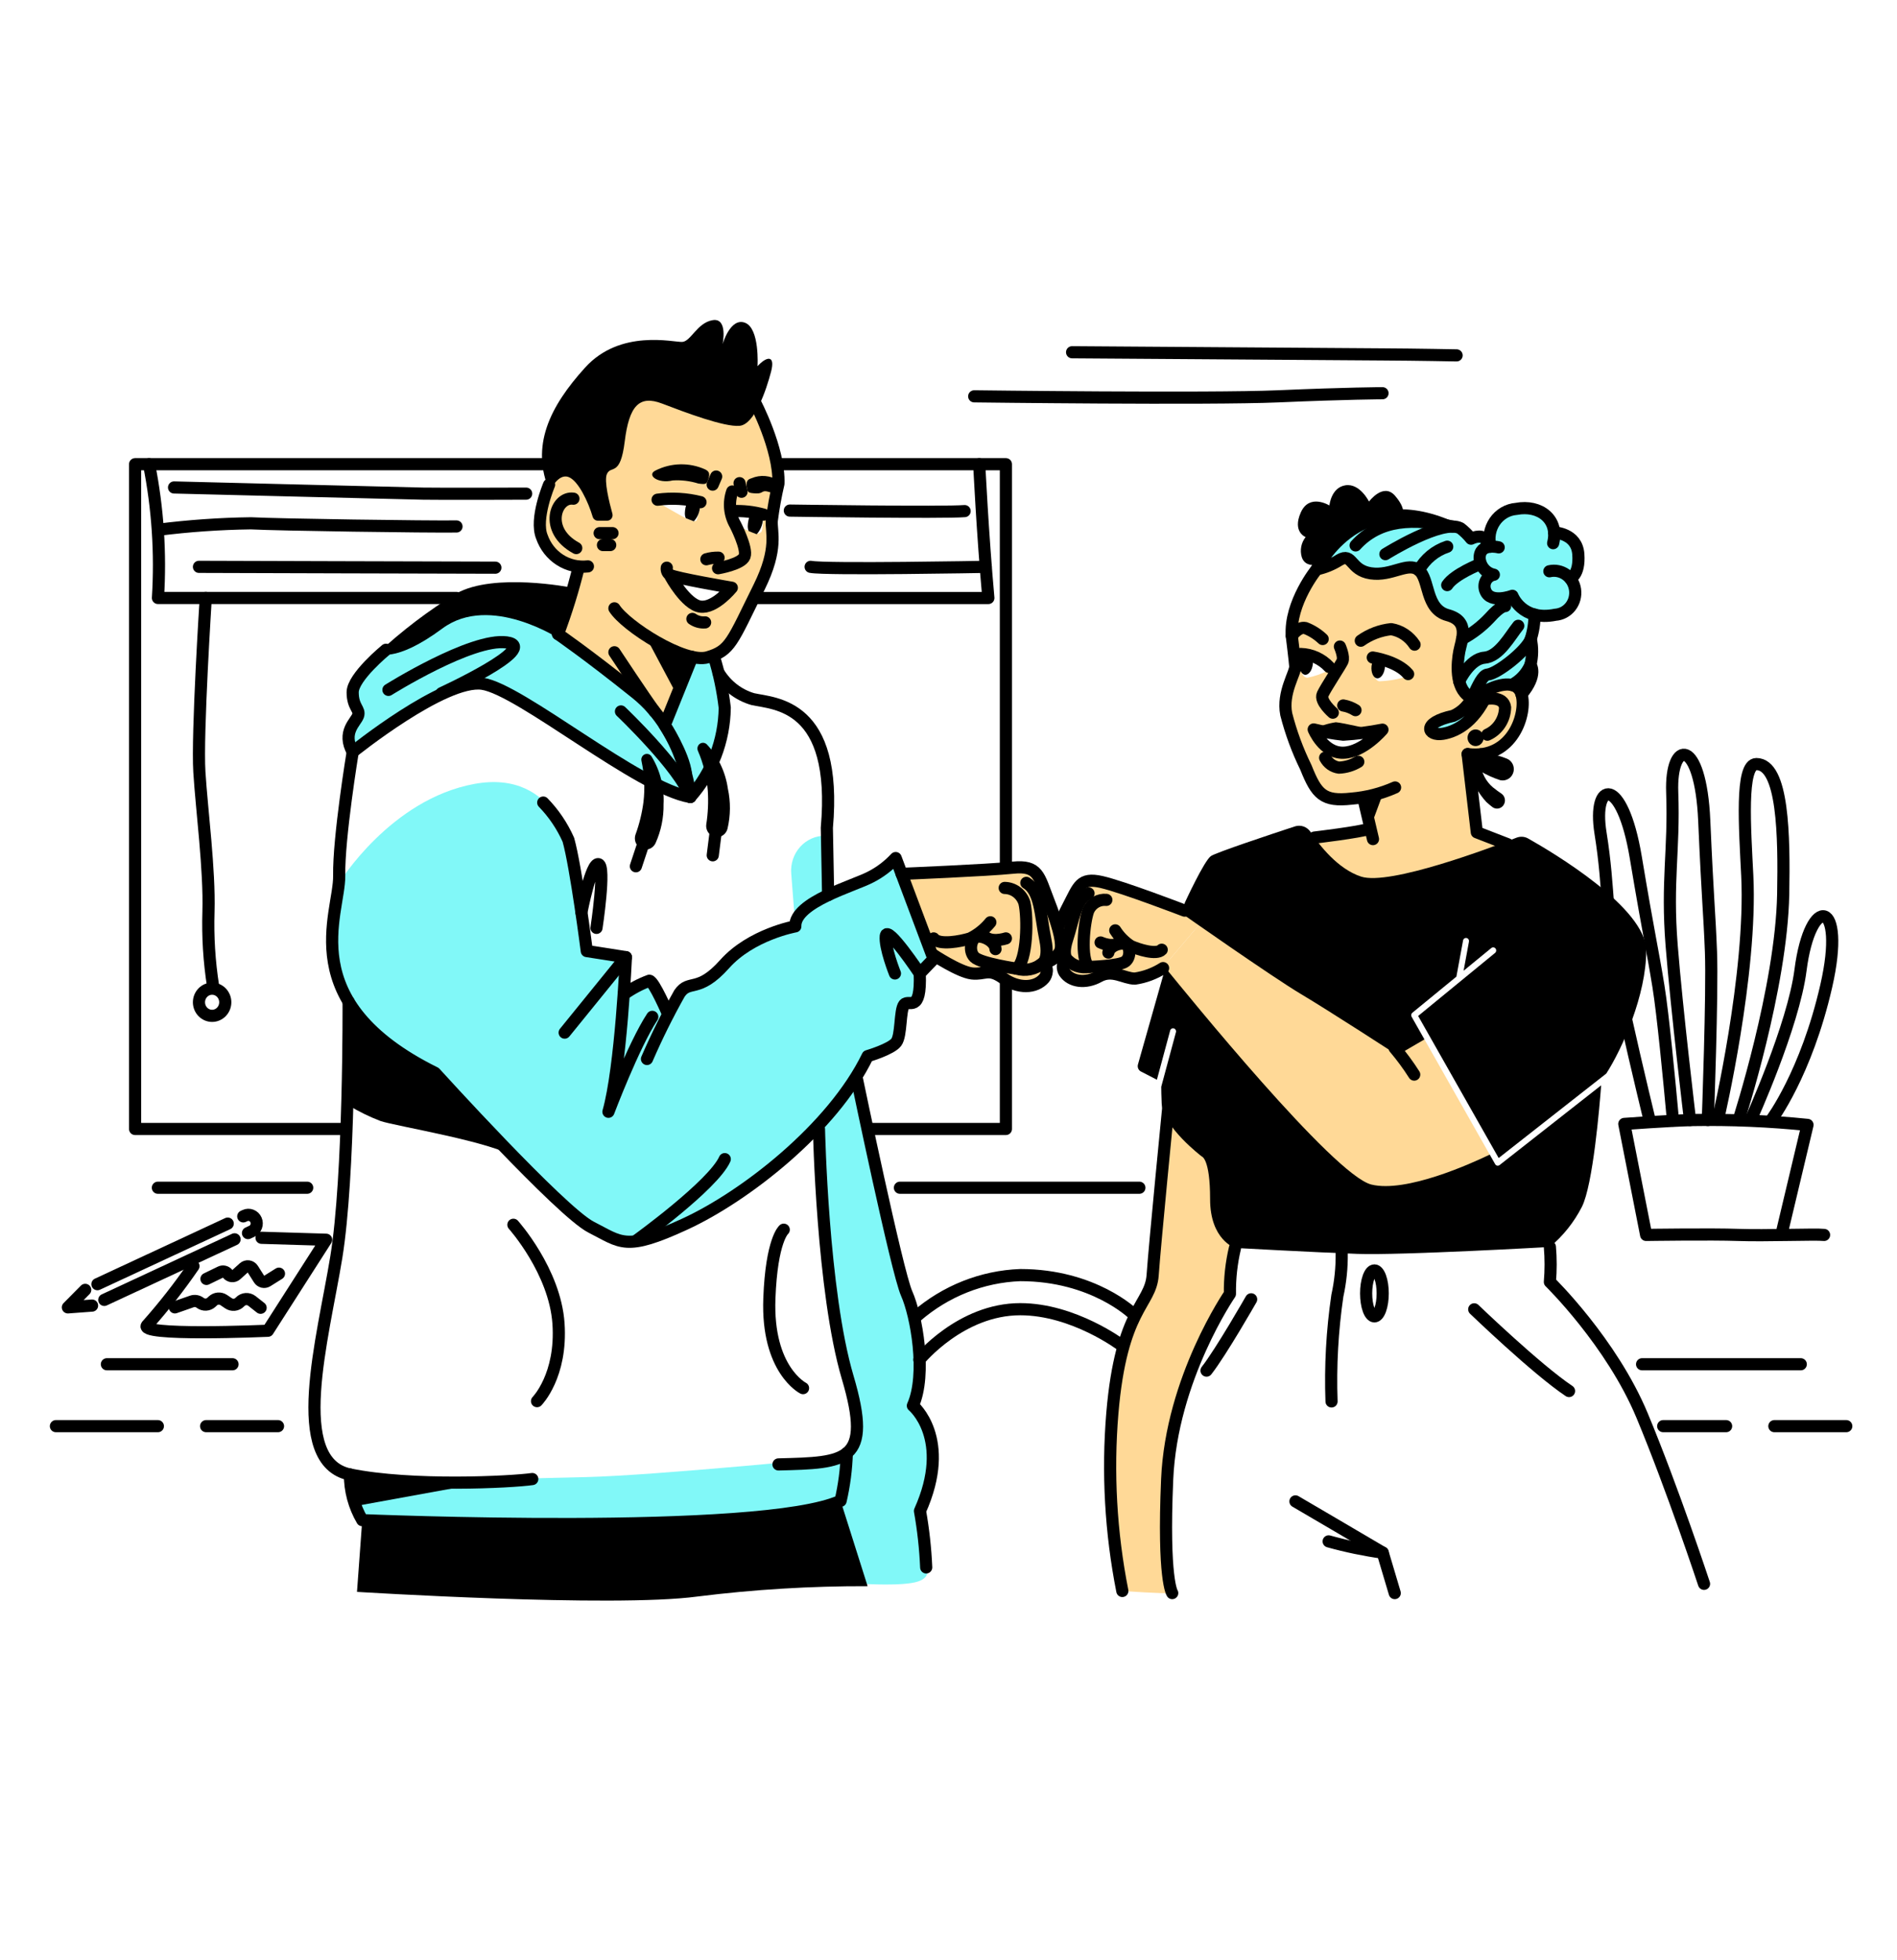 <svg width="153" height="158" viewBox="0 0 153 158" fill="none" xmlns="http://www.w3.org/2000/svg">
<path d="M122.452 58.676C123.516 56.763 123.231 54.111 120.1 55.574L116.554 45.904L110.125 44.384L106.189 45.904C106.189 45.904 104.189 48.868 104.189 50.074C104.189 51.279 104.466 53.708 104.466 53.708C104.022 54.577 103.753 55.528 103.674 56.507C103.74 57.579 105.334 63.357 106.416 64.043C107.498 64.728 109.957 64.334 109.957 64.334L110.413 66.829L106.017 67.53C106.017 67.53 105.65 71.716 108.498 71.884C111.345 72.052 122.455 68.697 122.455 68.697L119.087 67.127L118.641 60.812C118.641 60.812 121.391 60.59 122.452 58.676ZM104.907 53.881C104.866 53.58 104.924 53.274 105.071 53.01C105.071 53.01 105.274 52.775 105.954 52.972C106.458 53.19 106.893 53.551 107.206 54.014C106.649 54.312 106.052 54.523 105.436 54.642C105.208 54.627 104.969 54.408 104.907 53.881ZM107.476 60.505C106.868 60.349 106.189 59.028 106.189 59.028L108.338 58.898L111.302 59.05C109.621 60.703 108.084 60.663 107.476 60.505ZM111.234 54.924C111.028 54.883 110.898 54.708 110.716 54.24C110.534 53.773 111.033 53.123 111.033 53.123C111.264 53.138 111.496 53.138 111.727 53.123C112.113 53.1 113.678 54.483 113.678 54.483C112.887 54.746 112.065 54.894 111.234 54.924Z" fill="#FFD997"/>
<path d="M34.145 51.119C34.145 51.119 30.674 52.498 29.986 53.548C29.297 54.597 27.778 54.891 28.893 57.357C28.893 57.357 27.519 58.957 28.447 60.622C28.447 60.622 36.067 55.441 37.809 55.182C39.551 54.923 48.178 59.998 51.9 62.645L55.677 64.255C55.677 64.255 58.318 61.473 58.368 58.339C58.401 56.469 58.197 54.603 57.76 52.789C57.76 52.789 57.099 52.924 56.703 53.055C56.415 53.123 56.114 53.093 55.844 52.969L53.61 58.465C53.61 58.465 50.342 54.605 47.418 52.871C44.493 51.138 41.453 46.55 34.145 51.119Z" fill="#81F8F8"/>
<path d="M66.743 67.378H66.53C66.154 67.378 65.782 67.458 65.438 67.614C65.094 67.77 64.784 67.997 64.529 68.282C64.274 68.567 64.079 68.904 63.956 69.271C63.834 69.638 63.785 70.027 63.815 70.414L64.145 74.685C64.377 74.097 64.73 73.567 65.178 73.133C65.627 72.698 66.161 72.368 66.743 72.166V67.378Z" fill="#81F8F8"/>
<path d="M27.356 71.174C27.356 71.174 31.483 64.444 38.261 63.201C45.039 61.959 46.123 68.914 46.123 68.914L47.327 76.677L50.483 77.167L50.304 80.166L52.373 79.067L53.88 81.753C53.88 81.753 54.758 79.744 55.412 79.563C56.533 79.157 57.566 78.528 58.452 77.711C59.489 76.754 62.88 74.513 64.142 74.684C64.441 74.002 64.885 73.397 65.441 72.917C65.997 72.436 66.651 72.091 67.355 71.908C69.106 71.392 70.746 70.54 72.191 69.396L75.307 77.533L74.181 78.482C74.181 78.482 74.774 80.729 73.497 80.787C72.219 80.844 73.59 84.628 70.513 85.068C70.513 85.068 69.954 84.98 69.663 85.762C69.373 86.544 65.925 91.306 64.818 91.927C63.712 92.548 56.403 99.216 51.415 99.953C46.427 100.69 35.083 86.496 35.083 86.496C35.083 86.496 28.047 82.571 27.113 78.403C26.537 76.017 26.621 73.513 27.356 71.174Z" fill="#81F8F8"/>
<path d="M28.118 119.531L29.217 122.558C29.217 122.558 48.44 124.221 52.609 124.47C56.777 124.72 67.798 120.998 67.798 120.998C68.141 119.838 68.31 118.631 68.298 117.418C68.298 117.418 52.877 118.955 47.273 119.085L28.118 119.531Z" fill="#81F8F8"/>
<path d="M65.954 91.02C65.954 91.02 67.111 104.933 67.312 106.128C67.514 107.324 69.122 113.429 69.121 114.264C69.119 115.099 69.217 116.466 68.298 117.418L67.798 120.998L69.688 127.695C69.688 127.695 72.873 127.897 74.048 127.501C75.223 127.106 74.699 126.229 74.699 126.229L74.2 121.815C74.687 120.389 75.033 118.916 75.234 117.419C75.219 115.91 74.636 114.466 73.608 113.393C74.2 111.356 74.302 109.2 73.906 107.113C73.31 103.202 71.701 101.081 71.201 96.927C70.703 93.583 70.002 90.274 69.103 87.02L65.954 91.02Z" fill="#81F8F8"/>
<path d="M106.19 45.904C106.19 45.904 107.657 45.289 108.294 45.027C108.992 45.525 109.751 45.925 110.551 46.218C111.092 46.251 114.089 45.788 114.089 45.788C114.743 46.427 115.184 47.263 115.351 48.176C115.699 49.804 117.389 50 117.686 50.115C117.984 50.231 117.823 51.969 117.823 51.969L117.568 54.01C117.679 54.675 117.901 55.314 118.226 55.899L118.635 56.417C118.635 56.417 117.754 57.785 117.395 57.77C117.037 57.754 115.546 58.125 115.378 58.565C115.21 59.005 115.504 59.178 116.376 59.159C117.247 59.036 118.047 58.598 118.635 57.923C119.165 57.167 119.654 56.38 120.099 55.568C120.099 55.568 121.944 55.209 122.004 55.175C122.064 55.142 122.715 55.971 122.715 55.971C123.116 55.333 123.399 54.626 123.551 53.882C123.503 53.298 123.484 51.631 123.484 51.631L123.831 49.568C124.473 49.721 125.141 49.712 125.779 49.541C126.032 49.419 126.258 49.244 126.441 49.026C126.624 48.808 126.761 48.553 126.842 48.278C126.924 48.002 126.948 47.711 126.914 47.425C126.88 47.139 126.787 46.863 126.643 46.617C126.869 46.453 127.049 46.232 127.165 45.974C127.282 45.716 127.33 45.431 127.306 45.148C127.369 44.64 127.236 44.126 126.935 43.719C126.634 43.312 126.19 43.044 125.699 42.972C124.723 42.903 125.251 42.927 125.251 42.927C125.265 42.481 125.122 42.045 124.848 41.7C124.574 41.355 124.188 41.125 123.762 41.052C122.219 40.785 120.258 41.081 120.182 43.683C120.182 43.683 120.213 42.918 118.749 43.447C118.231 42.895 117.572 42.506 116.849 42.326C116.003 42.287 113.945 41.508 112.952 41.558C111.514 41.769 110.106 42.155 108.755 42.706C107.977 43.069 106.19 45.904 106.19 45.904Z" fill="#81F8F8"/>
<path d="M118.766 61.386C119.373 61.725 119.999 62.026 120.642 62.287C120.933 62.372 121.231 62.428 121.532 62.456L121.608 61.616C121.161 61.555 120.724 61.435 120.306 61.26C119.778 61.007 119.439 60.812 119.439 60.812H118.641L118.766 61.386Z" fill="#81F8F8"/>
<path d="M62.783 38.745C62.783 38.745 61.996 34.218 61.111 32.888C61.111 32.888 52.782 30.141 51.202 31.481C49.621 32.821 48.345 34.652 48.36 36.634C48.375 38.617 48.064 41.488 48.064 41.488C48.064 41.488 46.006 36.821 44.81 38.383C43.889 39.658 43.437 41.229 43.534 42.816C43.733 43.286 43.957 43.743 44.206 44.186C44.206 44.186 45.875 45.708 46.816 45.689L45.139 51.119C45.139 51.119 50.739 55.639 51.354 55.913C51.97 56.188 53.611 58.465 53.611 58.465L55.844 52.969C56.373 53.027 56.908 52.968 57.413 52.794C57.918 52.62 58.38 52.337 58.77 51.963C59.905 50.721 60.663 47.988 61.401 46.976C62.182 45.511 62.49 43.827 62.283 42.169C62.01 41.103 62.783 38.745 62.783 38.745ZM53.036 40.488C53.872 39.995 56.499 40.488 56.499 40.488C56.454 40.998 56.343 41.499 56.171 41.98C56.102 42.005 56.031 42.021 55.958 42.027L55.318 41.778C54.954 41.614 53.036 40.488 53.036 40.488ZM56.238 48.84C55.578 48.69 54.103 46.475 54.103 46.475L59.003 47.409C59.003 47.409 56.895 48.992 56.238 48.84ZM61.444 42.816C61.268 43.13 60.848 42.983 60.848 42.983L60.185 42.714L59.413 42.361L59.068 41.212C59.068 41.212 59.746 41.23 60.214 41.239C60.668 41.294 61.116 41.401 61.547 41.559C61.564 41.981 61.529 42.404 61.444 42.816Z" fill="#FFD997"/>
<path d="M72.718 70.451L75.213 77.092L77.243 78.094L79.27 78.44H80.374L81.438 79.116L83.114 79.499L84.298 78.757V77.616L85.276 77.029L85.575 75.976L84.173 71.587L83.275 70.166L81.129 69.925L72.718 70.451Z" fill="#FFD997"/>
<path d="M96.926 74.307L93.603 78.211L91.724 78.745L89.945 78.719L89.005 78.544L87.997 78.953L86.512 79.014L85.613 78.194L85.781 77.222L85.034 76.567L84.936 75.622L86.781 72.102L87.757 71.034L89.623 71.167L95.407 73.313L96.926 74.307Z" fill="#FFD997"/>
<path d="M93.801 77.978C93.801 77.978 105.983 94.191 110.346 95.757C114.708 97.323 120.163 93.106 120.163 93.106L114.887 83.798L112.518 84.479L96.926 74.307L93.801 77.978Z" fill="#FFD997"/>
<path d="M94.242 90.433C94.242 90.433 93.157 102.886 92.776 103.712C92.396 104.538 90.636 108.065 90.339 109.632C90.042 111.198 88.933 116.766 90.52 128.267C90.52 128.267 93.884 128.509 94.548 128.437C94.548 128.437 93.365 120.83 94.385 116.613C95.406 112.396 96.611 106.966 99.202 104.313L99.61 100.609L98.698 91.02L94.242 90.433Z" fill="#FFD997"/>
<path d="M112.708 85.068L114.887 83.798L113.852 81.973C113.822 81.921 113.812 81.86 113.823 81.801C113.833 81.742 113.864 81.688 113.91 81.651L117.463 78.74L117.999 75.835C118.003 75.801 118.014 75.769 118.031 75.74C118.048 75.711 118.071 75.686 118.098 75.666C118.124 75.646 118.155 75.632 118.187 75.625C118.219 75.618 118.252 75.617 118.284 75.623C118.317 75.63 118.347 75.643 118.374 75.662C118.402 75.681 118.425 75.705 118.443 75.734C118.461 75.762 118.473 75.794 118.478 75.828C118.483 75.861 118.482 75.895 118.475 75.928L118.044 78.264L120.278 76.433C120.303 76.412 120.332 76.397 120.362 76.388C120.393 76.379 120.425 76.376 120.457 76.38C120.489 76.383 120.519 76.393 120.547 76.409C120.575 76.425 120.6 76.447 120.62 76.472C120.64 76.498 120.655 76.528 120.664 76.559C120.673 76.591 120.675 76.624 120.672 76.657C120.668 76.69 120.659 76.722 120.643 76.751C120.628 76.779 120.607 76.805 120.582 76.826L114.379 81.909L120.873 93.362L129.553 86.551C130.819 84.593 132.782 80.209 132.773 76.63C132.764 73.184 125.217 68.71 123.253 67.603C123.111 67.522 122.954 67.474 122.792 67.463C122.63 67.451 122.468 67.476 122.316 67.535C120.255 68.34 112.092 71.419 109.782 70.675C107.898 70.064 106.407 68.138 105.704 67.076C105.567 66.87 105.369 66.715 105.14 66.634C104.91 66.553 104.662 66.551 104.431 66.628C102.551 67.246 98.1 68.724 97.667 69.016C97.12 69.388 95.567 72.763 95.567 72.763L95.406 73.313L95.21 73.569C95.21 73.569 102.581 78.746 104.929 80.144C107.277 81.541 112.708 85.068 112.708 85.068Z" fill="black"/>
<path d="M120.946 93.93C120.904 93.963 120.852 93.981 120.799 93.981C120.783 93.981 120.768 93.979 120.752 93.976C120.719 93.969 120.687 93.955 120.659 93.934C120.631 93.914 120.608 93.887 120.59 93.857L120.164 93.106C120.161 93.099 120.159 93.092 120.157 93.085C118.674 93.8 113.406 96.19 110.606 95.501C107.555 94.751 95.634 80.031 93.99 78.023L91.78 85.819C91.749 85.928 91.756 86.044 91.8 86.148C91.844 86.252 91.922 86.337 92.02 86.387L93.308 87.05L94.381 83.073C94.4 83.011 94.442 82.96 94.497 82.93C94.552 82.899 94.616 82.892 94.676 82.909C94.737 82.927 94.788 82.967 94.82 83.023C94.852 83.078 94.862 83.144 94.847 83.207L93.658 87.619C93.658 87.867 93.665 88.276 93.693 88.953C93.774 90.844 96.926 93.235 96.926 93.235C96.926 93.235 97.602 93.392 97.599 96.676C97.596 99.96 99.607 100.611 99.607 100.611C99.607 100.611 105.987 100.964 109.487 101.09C112.988 101.216 125.001 100.532 125.001 100.532C126.066 99.647 126.946 98.546 127.585 97.298C128.482 95.527 129.013 89.17 129.139 87.501L120.946 93.93Z" fill="black"/>
<path d="M53.036 40.287C54.193 40.133 55.367 40.2 56.499 40.486" stroke="black" stroke-width="0.98" stroke-linecap="round" stroke-linejoin="round"/>
<path d="M55.446 40.394C55.446 40.394 55.077 41.324 55.318 41.78L55.958 42.03C56.141 41.833 56.28 41.598 56.365 41.34C56.45 41.083 56.479 40.809 56.451 40.538L55.446 40.394Z" fill="black"/>
<path d="M59.068 41.209C59.916 41.169 60.766 41.263 61.587 41.488" stroke="black" stroke-width="0.98" stroke-linecap="round" stroke-linejoin="round"/>
<path d="M60.517 41.437C60.517 41.437 60.149 42.367 60.39 42.822L61.03 43.072C61.212 42.876 61.351 42.641 61.436 42.383C61.521 42.125 61.551 41.851 61.522 41.581L60.517 41.437Z" fill="black"/>
<path d="M52.875 37.931C53.497 37.618 54.177 37.449 54.868 37.435C55.56 37.42 56.246 37.561 56.88 37.847C57.042 37.936 57.305 38.059 57.155 38.548C57.005 39.037 56.972 39.071 56.324 38.984C55.656 38.776 54.959 38.691 54.263 38.733C53.036 39.022 52.12 38.29 52.875 37.931Z" fill="black"/>
<path d="M57.761 38.421L57.48 39.071" stroke="black" stroke-width="0.98" stroke-linecap="round" stroke-linejoin="round"/>
<path d="M62.783 38.745C62.462 38.538 62.098 38.413 61.721 38.38C61.345 38.347 60.966 38.408 60.616 38.557C60.441 38.613 60.16 38.685 60.221 39.194C60.283 39.702 60.307 39.743 60.961 39.78C61.615 39.817 61.389 39.45 62.062 39.674C62.197 39.703 62.331 39.742 62.462 39.789C62.718 39.908 63.05 38.923 62.783 38.745Z" fill="black"/>
<path d="M59.648 38.954L59.809 39.647" stroke="black" stroke-width="0.98" stroke-linecap="round" stroke-linejoin="round"/>
<path d="M59.056 39.624C58.903 40.065 58.846 40.535 58.89 41C58.934 41.465 59.078 41.915 59.31 42.316C59.31 42.316 60.291 44.218 60.053 44.856C59.815 45.495 57.915 45.812 57.915 45.812" stroke="black" stroke-width="0.98" stroke-linecap="round" stroke-linejoin="round"/>
<path d="M57.954 44.962C57.622 44.953 57.291 44.996 56.971 45.089" stroke="black" stroke-width="0.98" stroke-linecap="round" stroke-linejoin="round"/>
<path d="M54.083 46.476C54.083 46.476 55.312 48.734 56.482 48.906C57.651 49.078 59.023 47.384 59.023 47.384C59.023 47.384 54.408 46.599 54.052 46.354C53.954 46.297 53.875 46.21 53.826 46.105C53.778 46.001 53.761 45.883 53.78 45.768" stroke="black" stroke-width="0.98" stroke-linecap="round" stroke-linejoin="round"/>
<path d="M44.286 39.075C44.286 39.075 43.112 41.831 43.705 43.282C43.974 44.053 44.487 44.707 45.161 45.139C45.835 45.571 46.63 45.755 47.418 45.663" stroke="black" stroke-width="0.98" stroke-linecap="round" stroke-linejoin="round"/>
<path d="M46.68 45.7C46.229 47.539 45.669 49.347 45.004 51.116" stroke="black" stroke-width="0.98" stroke-linecap="round" stroke-linejoin="round"/>
<path d="M46.249 40.205C44.826 39.998 43.804 42.739 46.477 44.186" stroke="black" stroke-width="0.98" stroke-linecap="round" stroke-linejoin="round"/>
<path d="M60.858 32.373C60.858 32.373 62.881 36.178 62.783 38.996C62.553 39.979 62.373 40.975 62.246 41.979C62.183 42.894 62.787 44.183 61.224 47.339C59.032 51.767 58.917 52.448 57.072 52.991C55.228 53.535 50.453 50.468 49.554 49.044" stroke="black" stroke-width="0.98" stroke-linecap="round" stroke-linejoin="round"/>
<path d="M44.335 39.624C44.335 39.624 44.97 38.155 45.842 38.455C46.637 38.727 47.459 40.496 47.799 41.658C47.826 41.751 47.881 41.832 47.956 41.89C48.03 41.947 48.121 41.979 48.214 41.979H48.974C49.041 41.979 49.108 41.963 49.168 41.932C49.228 41.902 49.28 41.857 49.32 41.802C49.361 41.746 49.388 41.682 49.4 41.614C49.413 41.546 49.409 41.476 49.391 41.41C49.138 40.5 48.707 38.764 48.948 38.219C49.278 37.469 50.029 38.492 50.385 35.6C50.741 32.707 51.56 31.832 53.404 32.538C55.249 33.245 58.425 34.444 59.651 34.33C60.877 34.217 61.818 31.39 62.188 29.969C62.559 28.548 61.787 28.759 61.098 29.524C61.098 29.524 61.285 26.481 60.092 26.022C58.9 25.563 58.278 27.755 58.278 27.755C58.278 27.755 58.734 25.608 57.482 25.812C56.229 26.017 55.721 27.528 55.024 27.566C54.327 27.605 50.037 26.494 47.188 29.638C44.338 32.782 42.762 35.963 44.335 39.624Z" fill="black"/>
<path d="M52.208 51.548L54.517 55.889L55.828 52.962L52.208 51.548Z" fill="black"/>
<path d="M55.83 52.962L53.61 58.465C53.61 58.465 55.147 60.809 55.319 62.381" stroke="black" stroke-width="0.98" stroke-linecap="round" stroke-linejoin="round"/>
<path d="M48.363 42.983H49.401" stroke="black" stroke-width="0.98" stroke-linecap="round" stroke-linejoin="round"/>
<path d="M48.63 43.943H49.216" stroke="black" stroke-width="0.98" stroke-linecap="round" stroke-linejoin="round"/>
<path d="M46.054 47.365C46.054 47.365 39.85 46.136 36.817 47.841C34.551 49.228 32.424 50.844 30.467 52.666C30.467 52.666 31.819 53.529 35.68 50.669C39.54 47.808 45.19 51.548 45.19 51.548L45.845 48.73L46.054 47.365Z" fill="black"/>
<path d="M31.13 52.386C31.13 52.386 28.442 54.584 28.444 55.814C28.446 57.044 29.064 57.172 28.879 57.702C28.695 58.231 27.564 59.03 28.444 60.623C28.444 60.623 35.835 54.677 38.908 55.127C41.982 55.578 51.491 63.567 55.678 64.255C55.678 64.255 55.259 59.06 51.303 55.889C47.347 52.718 45.006 51.119 45.006 51.119" stroke="black" stroke-width="0.98" stroke-linecap="round" stroke-linejoin="round"/>
<path d="M55.844 49.898C56.146 50.109 56.508 50.208 56.871 50.179" stroke="black" stroke-width="0.98" stroke-linecap="round" stroke-linejoin="round"/>
<path d="M49.554 52.586C49.554 52.586 52.002 56.292 52.792 57.357" stroke="black" stroke-width="0.98" stroke-linecap="round" stroke-linejoin="round"/>
<path d="M28.447 60.622C28.447 60.622 27.307 67.536 27.357 70.603C27.407 73.67 23.59 80.808 35.081 86.496C35.081 86.496 45.251 97.709 47.686 98.94C50.121 100.171 50.428 100.907 55.255 98.681C60.083 96.454 67.138 90.981 69.979 85.146C69.979 85.146 71.861 84.596 72.288 84.03C72.715 83.464 72.563 81.456 72.922 80.993C73.282 80.53 74.303 81.788 74.181 78.481L75.299 77.319L72.24 69.178C71.662 69.798 70.986 70.312 70.239 70.696C68.91 71.414 64.075 72.722 64.145 74.684C64.145 74.684 60.59 75.321 58.445 77.724C56.3 80.126 55.603 78.921 54.802 80.094C53.839 81.806 52.964 83.57 52.181 85.377" stroke="black" stroke-width="0.98" stroke-linecap="round" stroke-linejoin="round"/>
<path d="M43.814 64.704C44.658 65.571 45.344 66.588 45.842 67.706C46.459 69.899 47.327 76.676 47.327 76.676L50.482 77.167L45.542 83.252" stroke="black" stroke-width="0.98" stroke-linecap="round" stroke-linejoin="round"/>
<path d="M50.482 77.167C50.482 77.167 50.082 86.106 49.073 89.634C49.073 89.634 51.099 84.272 52.609 81.981" stroke="black" stroke-width="0.98" stroke-linecap="round" stroke-linejoin="round"/>
<path d="M50.304 80.166C50.944 79.708 51.639 79.338 52.372 79.067C52.743 79.105 53.88 81.753 53.88 81.753" stroke="black" stroke-width="0.98" stroke-linecap="round" stroke-linejoin="round"/>
<path d="M55.678 64.255C57.428 62.29 58.416 59.728 58.453 57.059C58.291 55.668 58.002 54.297 57.589 52.962" stroke="black" stroke-width="0.98" stroke-linecap="round" stroke-linejoin="round"/>
<path d="M31.329 55.619C31.329 55.619 38.041 51.41 40.858 51.792C43.676 52.174 35.614 55.886 35.614 55.886" stroke="black" stroke-width="0.98" stroke-linecap="round" stroke-linejoin="round"/>
<path d="M46.894 73.546C46.894 73.546 47.674 69.515 48.273 69.67C48.872 69.826 48.11 74.807 48.11 74.807" stroke="black" stroke-width="0.98" stroke-linecap="round" stroke-linejoin="round"/>
<path d="M51.414 99.953C51.414 99.953 57.53 95.535 58.455 93.451" stroke="black" stroke-width="0.98" stroke-linecap="round" stroke-linejoin="round"/>
<path d="M74.18 78.482C74.18 78.482 71.54 74.524 71.44 75.457C71.34 76.389 72.18 78.482 72.18 78.482" stroke="black" stroke-width="0.98" stroke-linecap="round" stroke-linejoin="round"/>
<path d="M57.954 54.236C58.588 55.275 59.573 56.033 60.718 56.364C62.483 56.756 67.575 56.726 66.688 66.738L66.791 72.166" stroke="black" stroke-width="0.98" stroke-linecap="round" stroke-linejoin="round"/>
<path d="M28.116 80.758C28.116 80.758 28.199 94.788 27.122 101.37C26.044 107.952 23.251 117.855 28.224 118.876C33.196 119.896 41.233 119.487 42.93 119.244" stroke="black" stroke-width="0.98" stroke-linecap="round" stroke-linejoin="round"/>
<path d="M66.053 91.02C66.053 91.02 66.325 104.151 68.366 111.038C70.406 117.924 68.228 117.924 62.787 118.064" stroke="black" stroke-width="0.98" stroke-linecap="round" stroke-linejoin="round"/>
<path d="M69.121 87.021C69.121 87.021 72.346 102.549 73.127 104.291C73.909 106.033 74.765 110.787 73.627 113.33C73.627 113.33 76.825 115.963 74.2 121.815C74.468 123.319 74.635 124.84 74.701 126.368" stroke="black" stroke-width="0.98" stroke-linecap="round" stroke-linejoin="round"/>
<path d="M51.992 68.487C51.86 68.473 51.733 68.429 51.62 68.357C51.508 68.284 51.413 68.187 51.342 68.071C51.271 67.956 51.226 67.825 51.212 67.689C51.197 67.553 51.212 67.415 51.256 67.286C51.567 66.433 51.783 65.547 51.9 64.644C52.027 63.549 51.973 62.44 51.741 61.364C51.724 61.301 51.721 61.235 51.73 61.17C51.74 61.106 51.763 61.044 51.797 60.99C51.831 60.935 51.877 60.888 51.93 60.853C51.983 60.818 52.043 60.795 52.105 60.785C52.186 60.771 52.269 60.781 52.345 60.812C52.422 60.844 52.487 60.898 52.536 60.966C53.247 62.116 53.59 63.468 53.519 64.83C53.538 65.919 53.316 66.998 52.868 67.984C52.789 68.15 52.663 68.288 52.506 68.378C52.35 68.468 52.17 68.506 51.992 68.487Z" fill="black"/>
<path d="M51.9 67.988L51.286 69.84" stroke="black" stroke-width="0.98" stroke-linecap="round" stroke-linejoin="round"/>
<path d="M57.917 67.484C57.785 67.498 57.652 67.48 57.528 67.433C57.403 67.385 57.291 67.309 57.199 67.21C57.108 67.112 57.039 66.993 56.998 66.863C56.957 66.732 56.946 66.594 56.964 66.459C57.104 65.559 57.145 64.646 57.086 63.737C56.999 62.638 56.732 61.562 56.298 60.555C56.269 60.497 56.253 60.433 56.25 60.368C56.247 60.303 56.257 60.238 56.281 60.177C56.304 60.116 56.339 60.062 56.384 60.016C56.429 59.97 56.483 59.935 56.543 59.913C56.619 59.883 56.702 59.876 56.783 59.892C56.863 59.907 56.938 59.946 56.999 60.002C57.917 60.983 58.514 62.237 58.706 63.587C58.935 64.65 58.925 65.753 58.676 66.811C58.631 66.99 58.534 67.151 58.398 67.271C58.262 67.391 58.094 67.466 57.916 67.484H57.917Z" fill="black"/>
<path d="M57.731 67.015L57.486 68.955" stroke="black" stroke-width="0.98" stroke-linecap="round" stroke-linejoin="round"/>
<path d="M28.224 118.874C28.22 120.173 28.564 121.448 29.217 122.558C29.217 122.558 61.455 123.91 67.798 120.998C68.091 119.736 68.259 118.447 68.298 117.151" stroke="black" stroke-width="0.98" stroke-linecap="round" stroke-linejoin="round"/>
<path d="M29.216 122.558L28.793 128.34C28.793 128.34 49.444 129.632 56.248 128.715C60.803 128.146 65.388 127.867 69.976 127.881L67.798 120.998C58.781 122.919 49.014 123.108 37.49 122.871C34.262 122.805 30.583 122.728 29.216 122.558Z" fill="black"/>
<path d="M39.33 119.482L28.677 121.421L28.223 119.085L32.967 119.464L39.33 119.482Z" fill="black"/>
<path d="M41.407 98.743C41.407 98.743 44.751 102.47 45.044 106.694C45.336 110.918 43.314 112.963 43.314 112.963" stroke="black" stroke-width="0.98" stroke-linecap="round" stroke-linejoin="round"/>
<path d="M63.212 99.14C63.212 99.14 62.23 99.953 62.052 104.692C61.837 110.438 64.768 111.914 64.768 111.914" stroke="black" stroke-width="0.98" stroke-linecap="round" stroke-linejoin="round"/>
<path d="M28.118 89.12C28.936 89.616 29.794 90.036 30.683 90.376C31.879 90.792 39.961 92.089 41.686 93.384L35.429 86.882C35.429 86.882 29.171 82.339 28.118 81.257V89.12Z" fill="black"/>
<path d="M50.083 57.357C50.083 57.357 54.851 61.889 55.677 64.255" stroke="black" stroke-width="0.98" stroke-linecap="round" stroke-linejoin="round"/>
<path d="M72.718 70.451C72.718 70.451 79.65 70.168 81.695 69.955C83.74 69.743 83.788 70.633 84.547 72.58C85.305 74.526 85.634 75.728 85.567 76.414C85.5 77.101 84.667 77.58 84.082 77.662C83.792 77.902 83.45 78.066 83.086 78.141C82.722 78.217 82.345 78.201 81.988 78.094C81.988 78.094 79.1 77.674 78.594 77.167C78.088 76.661 78.329 75.613 78.814 75.519C79.299 75.424 80.264 75.896 80.291 76.52" stroke="black" stroke-width="0.98" stroke-linecap="round" stroke-linejoin="round"/>
<path d="M81.032 71.587C81.385 71.592 81.728 71.711 82.013 71.927C82.297 72.142 82.51 72.444 82.622 72.791C82.908 73.968 82.856 77.474 81.988 78.094" stroke="black" stroke-width="0.98" stroke-linecap="round" stroke-linejoin="round"/>
<path d="M83.898 77.801C83.898 77.801 84.69 77.606 84.312 75.76C83.892 73.701 83.932 71.886 82.778 71.178" stroke="black" stroke-width="0.98" stroke-linecap="round" stroke-linejoin="round"/>
<path d="M81.129 75.656C81.129 75.656 79.777 76.113 79.27 75.319" stroke="black" stroke-width="0.98" stroke-linecap="round" stroke-linejoin="round"/>
<path d="M79.876 74.356C79.43 74.903 78.875 75.347 78.25 75.656C77.506 75.891 75.732 76.234 75.301 75.656" stroke="black" stroke-width="0.98" stroke-linecap="round" stroke-linejoin="round"/>
<path d="M75.21 76.94C75.21 76.94 77.347 78.364 78.395 78.482C79.443 78.6 79.716 78.006 80.913 78.866C82.111 79.725 83.517 79.694 84.221 78.866C84.414 78.638 84.634 77.954 84.079 77.662" stroke="black" stroke-width="0.98" stroke-linecap="round" stroke-linejoin="round"/>
<path d="M85.326 76.951C85.542 77.153 85.8 77.301 86.081 77.381C86.304 77.613 86.577 77.786 86.878 77.886C87.179 77.987 87.498 78.011 87.81 77.957C87.81 77.957 90.291 77.892 90.768 77.514C91.245 77.136 91.137 76.227 90.736 76.101C90.335 75.975 89.475 76.275 89.393 76.8" stroke="black" stroke-width="0.98" stroke-linecap="round" stroke-linejoin="round"/>
<path d="M95.544 73.416C95.544 73.416 90.534 71.49 88.825 71.105C87.115 70.721 86.992 71.467 86.165 73.038C85.816 73.701 85.545 74.26 85.348 74.727" stroke="black" stroke-width="0.98" stroke-linecap="round" stroke-linejoin="round"/>
<path d="M89.231 72.55C88.933 72.52 88.632 72.586 88.371 72.74C88.109 72.894 87.901 73.128 87.775 73.409C87.421 74.374 87.135 77.346 87.81 77.957" stroke="black" stroke-width="0.98" stroke-linecap="round" stroke-linejoin="round"/>
<path d="M86.223 77.517C86.223 77.517 85.573 77.273 86.065 75.748C86.615 74.049 86.749 72.51 87.794 72.027" stroke="black" stroke-width="0.98" stroke-linecap="round" stroke-linejoin="round"/>
<path d="M88.767 75.983C88.767 75.983 89.867 76.505 90.37 75.885" stroke="black" stroke-width="0.98" stroke-linecap="round" stroke-linejoin="round"/>
<path d="M89.949 75.008C90.275 75.517 90.702 75.948 91.202 76.272C91.81 76.55 93.278 77.013 93.696 76.568" stroke="black" stroke-width="0.98" stroke-linecap="round" stroke-linejoin="round"/>
<path d="M86.078 77.383C85.58 77.575 85.703 78.174 85.845 78.387C86.362 79.158 87.548 79.329 88.641 78.719C89.734 78.109 90.637 78.892 91.534 78.897C92.34 78.779 93.114 78.491 93.807 78.05" stroke="black" stroke-width="0.98" stroke-linecap="round" stroke-linejoin="round"/>
<path d="M43.814 37.424H10.896V91.02H27.911" stroke="black" stroke-width="0.98" stroke-linecap="round" stroke-linejoin="round"/>
<path d="M81.129 79.116V91.02H70.172" stroke="black" stroke-width="0.98" stroke-linecap="round" stroke-linejoin="round"/>
<path d="M62.75 37.424H81.129V69.925" stroke="black" stroke-width="0.98" stroke-linecap="round" stroke-linejoin="round"/>
<path d="M12.02 37.426C12.725 40.971 12.967 44.598 12.739 48.209H36.818" stroke="black" stroke-width="0.98" stroke-linecap="round" stroke-linejoin="round"/>
<path d="M78.979 37.426C78.979 37.426 79.244 42.991 79.715 48.212H60.965" stroke="black" stroke-width="0.98" stroke-linecap="round" stroke-linejoin="round"/>
<path d="M16.595 48.209C16.595 48.209 15.889 59.185 16.08 62.243C16.27 65.302 16.912 70.119 16.813 73.501C16.75 75.509 16.875 77.519 17.186 79.502" stroke="black" stroke-width="0.98" stroke-linecap="round" stroke-linejoin="round"/>
<path d="M16.047 80.804C16.047 81.095 16.159 81.373 16.358 81.579C16.557 81.784 16.826 81.9 17.108 81.9C17.389 81.9 17.659 81.784 17.858 81.579C18.057 81.373 18.169 81.095 18.169 80.804C18.169 80.513 18.057 80.235 17.858 80.029C17.659 79.824 17.389 79.708 17.108 79.708C16.826 79.708 16.557 79.824 16.358 80.029C16.159 80.235 16.047 80.513 16.047 80.804Z" stroke="black" stroke-width="0.98" stroke-linecap="round" stroke-linejoin="round"/>
<path d="M14.038 39.3C14.038 39.3 32.754 39.771 34.145 39.799C35.537 39.826 42.437 39.799 42.437 39.799" stroke="black" stroke-width="0.98" stroke-linecap="round" stroke-linejoin="round"/>
<path d="M12.733 42.714C15.224 42.398 17.729 42.223 20.238 42.19C22.438 42.308 34.498 42.479 36.818 42.445" stroke="black" stroke-width="0.98" stroke-linecap="round" stroke-linejoin="round"/>
<path d="M16.047 45.7C16.047 45.7 37.69 45.767 39.953 45.767" stroke="black" stroke-width="0.98" stroke-linecap="round" stroke-linejoin="round"/>
<path d="M63.703 41.164C63.703 41.164 76.098 41.349 77.801 41.206" stroke="black" stroke-width="0.98" stroke-linecap="round" stroke-linejoin="round"/>
<path d="M79.505 45.7C79.505 45.7 66.628 45.942 65.381 45.7" stroke="black" stroke-width="0.98" stroke-linecap="round" stroke-linejoin="round"/>
<path d="M78.573 31.953C78.573 31.953 97.49 32.194 103.084 31.953C108.677 31.711 111.504 31.702 111.504 31.702" stroke="black" stroke-width="0.98" stroke-linecap="round" stroke-linejoin="round"/>
<path d="M86.468 28.399C86.468 28.399 108.684 28.556 111.504 28.573C114.325 28.589 117.48 28.651 117.48 28.651" stroke="black" stroke-width="0.98" stroke-linecap="round" stroke-linejoin="round"/>
<path d="M12.733 95.757H24.776" stroke="black" stroke-width="0.98" stroke-linecap="round" stroke-linejoin="round"/>
<path d="M72.582 95.757H91.894" stroke="black" stroke-width="0.98" stroke-linecap="round" stroke-linejoin="round"/>
<path d="M4.509 114.979H12.733" stroke="black" stroke-width="0.98" stroke-linecap="round" stroke-linejoin="round"/>
<path d="M16.624 114.979H22.424" stroke="black" stroke-width="0.98" stroke-linecap="round" stroke-linejoin="round"/>
<path d="M8.621 109.988H18.754" stroke="black" stroke-width="0.98" stroke-linecap="round" stroke-linejoin="round"/>
<path d="M134.143 114.979H139.217" stroke="black" stroke-width="0.98" stroke-linecap="round" stroke-linejoin="round"/>
<path d="M143.109 114.979H148.909" stroke="black" stroke-width="0.98" stroke-linecap="round" stroke-linejoin="round"/>
<path d="M132.44 109.988H145.238" stroke="black" stroke-width="0.98" stroke-linecap="round" stroke-linejoin="round"/>
<path d="M74.147 109.632C74.147 109.632 77.477 105.55 82.289 105.55C86.59 105.55 90.432 108.441 90.432 108.441" stroke="black" stroke-width="0.98" stroke-linecap="round" stroke-linejoin="round"/>
<path d="M73.905 106.128C76.263 104.085 79.214 102.914 82.29 102.8C88.205 102.8 91.402 105.94 91.402 105.94" stroke="black" stroke-width="0.98" stroke-linecap="round" stroke-linejoin="round"/>
<path d="M147.118 99.562C146.44 99.483 142.38 99.64 140.214 99.562C138.048 99.483 132.766 99.562 132.766 99.562L131.006 90.613C131.006 90.613 134.53 90.352 136.546 90.299C139.629 90.248 142.713 90.379 145.782 90.691L143.708 99.405" stroke="black" stroke-width="0.98" stroke-linecap="round" stroke-linejoin="round"/>
<path d="M138.579 90.178C138.579 90.178 141.31 78.482 140.924 70.605C140.736 66.782 140.359 61.602 141.657 61.601C143.826 61.601 143.908 67.372 143.821 72.087C143.682 79.63 140.232 90.289 140.232 90.289" stroke="black" stroke-width="0.98" stroke-linecap="round" stroke-linejoin="round"/>
<path d="M141.202 90.285C141.202 90.285 144.645 82.69 145.218 78.213C146.009 72.032 148.909 72.439 147.294 79.495C145.675 86.571 142.867 90.285 142.867 90.285" stroke="black" stroke-width="0.98" stroke-linecap="round" stroke-linejoin="round"/>
<path d="M136.306 90.296C136.306 90.296 135.242 81.467 134.826 76.235C134.41 71.004 135.041 68.599 134.87 63.886C134.713 59.574 137.161 59.448 137.454 66.166C137.748 72.884 137.869 73.449 137.996 76.754C138.123 80.058 137.743 90.296 137.743 90.296" stroke="black" stroke-width="0.98" stroke-linecap="round" stroke-linejoin="round"/>
<path d="M133.077 90.442C132.359 87.477 131.234 82.734 130.558 79.433C129.507 74.298 129.837 71.829 129.09 67.176C128.406 62.919 130.819 62.475 131.928 69.101C133.038 75.728 133.232 76.272 133.762 79.532C134.119 81.73 134.634 87.083 134.932 90.34" stroke="black" stroke-width="0.98" stroke-linecap="round" stroke-linejoin="round"/>
<path d="M99.606 100.609C99.317 101.82 99.18 103.065 99.198 104.313C99.198 104.313 94.486 111.143 94.136 119.271C93.785 127.4 94.544 128.437 94.544 128.437" stroke="black" stroke-width="0.98" stroke-linecap="round" stroke-linejoin="round"/>
<path d="M100.91 104.753C100.91 104.753 98.496 108.985 97.311 110.501" stroke="black" stroke-width="0.98" stroke-linecap="round" stroke-linejoin="round"/>
<path d="M108.213 101.037C108.229 102.19 108.111 103.34 107.863 104.464C107.449 107.283 107.291 110.136 107.393 112.986" stroke="black" stroke-width="0.98" stroke-linecap="round" stroke-linejoin="round"/>
<path d="M104.482 121.045C104.482 121.045 110.684 124.676 111.52 125.176L112.491 128.437" stroke="black" stroke-width="0.98" stroke-linecap="round" stroke-linejoin="round"/>
<path d="M107.161 124.268C108.593 124.667 110.05 124.97 111.52 125.176" stroke="black" stroke-width="0.98" stroke-linecap="round" stroke-linejoin="round"/>
<path d="M125.004 100.529C125.084 101.47 125.084 102.415 125.004 103.355C125.004 103.355 129.973 108.204 132.44 114.12C134.907 120.036 137.436 127.691 137.436 127.691" stroke="black" stroke-width="0.98" stroke-linecap="round" stroke-linejoin="round"/>
<path d="M118.902 105.56C118.902 105.56 123.93 110.401 126.549 112.147" stroke="black" stroke-width="0.98" stroke-linecap="round" stroke-linejoin="round"/>
<path d="M110.184 104.276C110.184 104.767 110.254 105.238 110.38 105.586C110.505 105.933 110.675 106.128 110.852 106.128C111.029 106.128 111.199 105.933 111.324 105.586C111.45 105.238 111.52 104.767 111.52 104.276C111.52 103.785 111.45 103.314 111.324 102.967C111.199 102.62 111.029 102.424 110.852 102.424C110.675 102.424 110.505 102.62 110.38 102.967C110.254 103.314 110.184 103.785 110.184 104.276Z" stroke="black" stroke-width="0.98" stroke-linecap="round" stroke-linejoin="round"/>
<path d="M94.242 89.112C94.242 89.112 93.132 100.381 92.966 102.8C92.799 105.218 90.433 105.44 89.715 113.936C89.317 118.728 89.588 123.554 90.52 128.267" stroke="black" stroke-width="0.98" stroke-linecap="round" stroke-linejoin="round"/>
<path d="M18.368 98.649L7.858 103.533" stroke="black" stroke-width="0.98" stroke-linecap="round" stroke-linejoin="round"/>
<path d="M18.919 99.916L8.411 104.8" stroke="black" stroke-width="0.98" stroke-linecap="round" stroke-linejoin="round"/>
<path d="M19.62 98.066L19.758 98.003C19.92 97.927 20.105 97.921 20.272 97.987C20.439 98.052 20.574 98.183 20.647 98.351C20.72 98.519 20.726 98.71 20.662 98.882C20.599 99.055 20.472 99.194 20.309 99.27L20.001 99.413" stroke="black" stroke-width="0.98" stroke-linecap="round" stroke-linejoin="round"/>
<path d="M6.873 103.991L5.475 105.403L7.425 105.258" stroke="black" stroke-width="0.98" stroke-linecap="round" stroke-linejoin="round"/>
<path d="M15.604 102.077C14.464 103.736 13.225 105.319 11.893 106.817C10.843 107.764 21.605 107.288 21.605 107.288L26.305 99.95L21.093 99.793" stroke="black" stroke-width="0.98" stroke-linecap="round" stroke-linejoin="round"/>
<path d="M14.106 105.403L15.474 104.925C15.585 104.887 15.704 104.876 15.82 104.895C15.936 104.914 16.045 104.962 16.139 105.034C16.276 105.138 16.444 105.19 16.613 105.18C16.783 105.17 16.943 105.099 17.067 104.979L17.156 104.894C17.275 104.78 17.427 104.709 17.59 104.695C17.752 104.681 17.914 104.723 18.05 104.816L18.43 105.073C18.569 105.167 18.734 105.209 18.899 105.192C19.065 105.176 19.219 105.101 19.337 104.981L19.371 104.947C19.496 104.821 19.66 104.745 19.834 104.734C20.009 104.723 20.181 104.776 20.32 104.885L21.019 105.435" stroke="black" stroke-width="0.98" stroke-linecap="round" stroke-linejoin="round"/>
<path d="M16.651 103.109L17.781 102.56C17.879 102.512 17.99 102.5 18.096 102.525C18.201 102.55 18.295 102.612 18.363 102.699C18.404 102.752 18.454 102.795 18.512 102.827C18.569 102.859 18.632 102.879 18.697 102.885C18.762 102.891 18.827 102.884 18.889 102.863C18.951 102.842 19.008 102.809 19.057 102.764L19.665 102.215C19.717 102.168 19.778 102.133 19.844 102.113C19.91 102.093 19.98 102.087 20.048 102.097C20.117 102.107 20.182 102.132 20.24 102.17C20.299 102.208 20.348 102.258 20.386 102.318L20.898 103.125C20.966 103.233 21.073 103.309 21.195 103.338C21.317 103.366 21.445 103.345 21.552 103.278L22.5 102.684" stroke="black" stroke-width="0.98" stroke-linecap="round" stroke-linejoin="round"/>
<path d="M112.471 84.479C113.049 85.159 113.58 85.88 114.061 86.636" stroke="black" stroke-width="0.98" stroke-linecap="round" stroke-linejoin="round"/>
<path d="M106.014 67.526C106.014 67.526 109.699 67.088 110.41 66.825" stroke="black" stroke-width="0.98" stroke-linecap="round" stroke-linejoin="round"/>
<path d="M109.957 64.33L110.736 67.65" stroke="black" stroke-width="0.98" stroke-linecap="round" stroke-linejoin="round"/>
<path d="M123.766 49.545C123.768 50.216 123.665 50.882 123.462 51.519C123.138 52.445 120.794 54.301 119.988 54.383C119.585 54.422 119.233 55.225 118.84 56.031C118.524 56.789 117.938 57.393 117.202 57.716C114.585 58.281 115.162 59.364 116.376 59.159C117.591 58.954 119.098 58.06 120.1 55.571C120.1 55.571 122.258 54.478 122.716 55.972C123.174 57.466 122.027 61.262 118.37 60.796L119.111 67.101L121.608 68.067" stroke="black" stroke-width="0.98" stroke-linecap="round" stroke-linejoin="round"/>
<path d="M123.464 51.519C123.614 52.207 123.605 52.922 123.436 53.606C123.13 54.311 122.595 54.883 121.924 55.225" stroke="black" stroke-width="0.98" stroke-linecap="round" stroke-linejoin="round"/>
<path d="M123.437 53.606C123.437 53.606 124.07 54.359 122.717 55.975" stroke="black" stroke-width="0.98" stroke-linecap="round" stroke-linejoin="round"/>
<path d="M118.53 56.181C117.325 55.438 117.528 53.419 117.699 52.514C117.87 51.61 118.588 50.089 116.762 49.595C114.935 49.101 115.318 46.69 114.434 45.973C113.55 45.255 112.253 46.475 110.558 46.222C108.863 45.968 109.106 44.511 108.024 45.152C107.461 45.509 106.842 45.763 106.195 45.901C106.195 45.901 109.248 39.319 116.637 42.345" stroke="black" stroke-width="0.98" stroke-linecap="round" stroke-linejoin="round"/>
<path d="M109.334 43.973C111.28 41.827 114.035 41.767 117.15 42.453" stroke="black" stroke-width="0.98" stroke-linecap="round" stroke-linejoin="round"/>
<path d="M111.737 44.676C111.737 44.676 116.353 41.785 117.8 42.598C118.113 42.84 118.397 43.12 118.647 43.43C118.647 43.43 119.461 43.003 119.823 43.509" stroke="black" stroke-width="0.98" stroke-linecap="round" stroke-linejoin="round"/>
<path d="M120.874 44.129C120.874 44.129 119.33 43.723 119.338 45C119.36 45.322 119.485 45.627 119.692 45.868C119.899 46.11 120.178 46.274 120.485 46.335C120.347 46.359 120.217 46.416 120.104 46.501C119.991 46.586 119.898 46.697 119.833 46.825C119.768 46.952 119.732 47.094 119.729 47.238C119.725 47.382 119.753 47.526 119.812 47.657C120.231 48.705 121.98 48.034 121.98 48.034C121.98 48.034 122.756 50.107 125.445 49.562C125.681 49.546 125.912 49.479 126.122 49.367C126.332 49.255 126.518 49.099 126.667 48.909C126.816 48.719 126.926 48.499 126.989 48.264C127.052 48.028 127.067 47.782 127.034 47.54C127.001 47.297 126.919 47.065 126.795 46.857C126.67 46.649 126.506 46.47 126.311 46.331C126.117 46.191 125.896 46.095 125.664 46.048C125.432 46.001 125.193 46.003 124.962 46.056" stroke="black" stroke-width="0.98" stroke-linecap="round" stroke-linejoin="round"/>
<path d="M120.21 44.075C120.12 43.73 120.104 43.37 120.164 43.019C120.224 42.668 120.359 42.335 120.558 42.044C120.758 41.752 121.017 41.511 121.317 41.335C121.618 41.159 121.952 41.055 122.296 41.028C124.182 40.669 125.751 41.868 125.267 43.792" stroke="black" stroke-width="0.98" stroke-linecap="round" stroke-linejoin="round"/>
<path d="M125.349 42.932C125.349 42.932 127.173 42.971 127.297 44.676C127.42 46.381 126.647 46.621 126.647 46.621" stroke="black" stroke-width="0.98" stroke-linecap="round" stroke-linejoin="round"/>
<path d="M114.431 45.973C114.941 45.069 115.758 44.392 116.723 44.075" stroke="black" stroke-width="0.98" stroke-linecap="round" stroke-linejoin="round"/>
<path d="M117.688 54.924C117.688 54.924 118.531 53.119 119.724 53.025C120.916 52.93 121.78 51.281 122.452 50.453" stroke="black" stroke-width="0.98" stroke-linecap="round" stroke-linejoin="round"/>
<path d="M119.338 45.493C119.338 45.493 117.309 46.289 116.723 47.172" stroke="black" stroke-width="0.98" stroke-linecap="round" stroke-linejoin="round"/>
<path d="M117.922 51.519C118.745 51.081 119.494 50.508 120.139 49.822C121.07 48.777 121.395 48.865 121.395 48.865" stroke="black" stroke-width="0.98" stroke-linecap="round" stroke-linejoin="round"/>
<path d="M119.883 56.345C119.883 56.345 121.267 56.088 121.391 57.034C121.382 57.504 121.243 57.961 120.989 58.35C120.736 58.74 120.379 59.046 119.962 59.232" stroke="black" stroke-width="0.98" stroke-linecap="round" stroke-linejoin="round"/>
<path d="M106.19 45.904C106.19 45.904 103.996 48.601 104.189 51.28C104.189 51.28 104.425 53.175 104.466 53.708C104.507 54.241 103.397 55.828 103.74 57.579C104.121 59.065 104.653 60.505 105.327 61.876C106.19 64.042 106.727 64.639 108.996 64.388C110.21 64.287 111.399 63.983 112.518 63.487" stroke="black" stroke-width="0.98" stroke-linecap="round" stroke-linejoin="round"/>
<path d="M106.419 45.481C106.419 45.481 105.293 45.849 104.994 44.921C104.911 44.645 104.896 44.353 104.95 44.069C105.004 43.786 105.126 43.522 105.305 43.3C105.305 43.3 104.215 42.891 104.912 41.319C105.61 39.746 107.223 40.752 107.223 40.752C107.223 40.752 107.35 39.306 108.515 39.125C109.681 38.944 110.415 40.438 110.415 40.438C110.415 40.438 111.568 38.876 112.513 39.967C113.458 41.058 113.113 41.55 113.113 41.55C111.46 41.677 109.849 42.147 108.376 42.932C107.503 43.573 106.824 44.457 106.419 45.481Z" fill="black"/>
<path d="M118.362 59.479C118.362 59.657 118.431 59.828 118.553 59.953C118.674 60.079 118.84 60.15 119.012 60.15C119.184 60.15 119.35 60.079 119.472 59.953C119.593 59.828 119.662 59.657 119.662 59.479C119.662 59.301 119.593 59.13 119.472 59.004C119.35 58.878 119.184 58.808 119.012 58.808C118.84 58.808 118.674 58.878 118.553 59.004C118.431 59.13 118.362 59.301 118.362 59.479Z" fill="black"/>
<path d="M119.437 60.812C119.815 61.049 120.22 61.239 120.642 61.378C120.88 61.443 121.114 61.522 121.343 61.614C121.433 61.649 121.507 61.716 121.554 61.802C121.6 61.888 121.616 61.988 121.599 62.085C121.579 62.195 121.519 62.292 121.43 62.356C121.341 62.42 121.231 62.444 121.125 62.425C120.104 62.092 119.165 61.537 118.371 60.797" stroke="black" stroke-width="0.98" stroke-linecap="round" stroke-linejoin="round"/>
<path d="M119.414 61.616C119.502 62.342 119.856 63.006 120.402 63.472C120.684 63.697 120.909 63.86 121.086 63.977C121.222 64.067 121.32 64.207 121.36 64.368C121.4 64.53 121.379 64.702 121.301 64.848C121.258 64.932 121.197 65.004 121.123 65.061C121.05 65.118 120.965 65.158 120.875 65.178C120.785 65.198 120.692 65.198 120.602 65.177C120.512 65.157 120.428 65.116 120.354 65.058C120.202 64.941 120.044 64.806 119.886 64.666C119.229 63.958 118.762 63.086 118.531 62.135V61.045L119.414 61.616Z" fill="black"/>
<path d="M104.189 51.277C104.189 51.277 104.694 50.507 105.277 50.633C105.795 50.831 106.272 51.132 106.679 51.519" stroke="black" stroke-width="0.98" stroke-linecap="round" stroke-linejoin="round"/>
<path d="M109.752 51.655C110.481 51.137 111.324 50.817 112.204 50.724C112.585 50.787 112.949 50.93 113.273 51.145C113.598 51.36 113.876 51.642 114.091 51.972" stroke="black" stroke-width="0.98" stroke-linecap="round" stroke-linejoin="round"/>
<path d="M104.907 52.724C105.777 52.747 106.603 53.124 107.205 53.773" stroke="black" stroke-width="0.98" stroke-linecap="round" stroke-linejoin="round"/>
<path d="M105.885 53.538C105.831 54.05 105.546 54.437 105.248 54.401C104.95 54.366 104.753 53.93 104.808 53.415C104.863 52.9 105.147 52.767 105.444 52.801C105.741 52.834 105.939 53.027 105.885 53.538Z" fill="black"/>
<path d="M110.719 53.01C110.719 53.01 112.691 53.291 113.571 54.345" stroke="black" stroke-width="0.98" stroke-linecap="round" stroke-linejoin="round"/>
<path d="M111.696 53.824C111.642 54.335 111.357 54.722 111.06 54.688C110.763 54.653 110.565 54.213 110.619 53.702C110.673 53.191 110.958 53.053 111.255 53.087C111.553 53.121 111.75 53.312 111.696 53.824Z" fill="black"/>
<path d="M108.068 52.126C108.068 52.126 108.437 52.961 108.27 53.317C108.102 53.674 106.942 55.415 106.68 55.975C106.418 56.536 107.497 57.459 107.497 57.459" stroke="black" stroke-width="0.98" stroke-linecap="round" stroke-linejoin="round"/>
<path d="M108.338 56.876C108.688 56.936 109.023 57.065 109.326 57.255" stroke="black" stroke-width="0.98" stroke-linecap="round" stroke-linejoin="round"/>
<path d="M105.954 58.808C106.739 59.002 107.535 59.144 108.338 59.231C109.4 59.167 110.456 59.032 111.501 58.826C111.501 58.826 109.952 60.655 108.338 60.687C106.725 60.719 105.954 58.808 105.954 58.808Z" stroke="black" stroke-width="0.98" stroke-linecap="round" stroke-linejoin="round"/>
<path d="M106.877 61.091C106.988 61.306 107.147 61.491 107.34 61.63C107.534 61.768 107.758 61.857 107.992 61.888C108.541 61.866 109.077 61.704 109.552 61.417" stroke="black" stroke-width="0.98" stroke-linecap="round" stroke-linejoin="round"/>
<path d="M105.954 58.797C106.517 58.513 107.119 58.321 107.739 58.229C108.271 58.26 111.039 58.907 111.039 58.907L108.105 59.121L105.954 58.797Z" fill="black"/>
<path d="M110.68 66.307L111.501 64.086L109.957 64.33L110.41 66.26" fill="black"/>
</svg>

